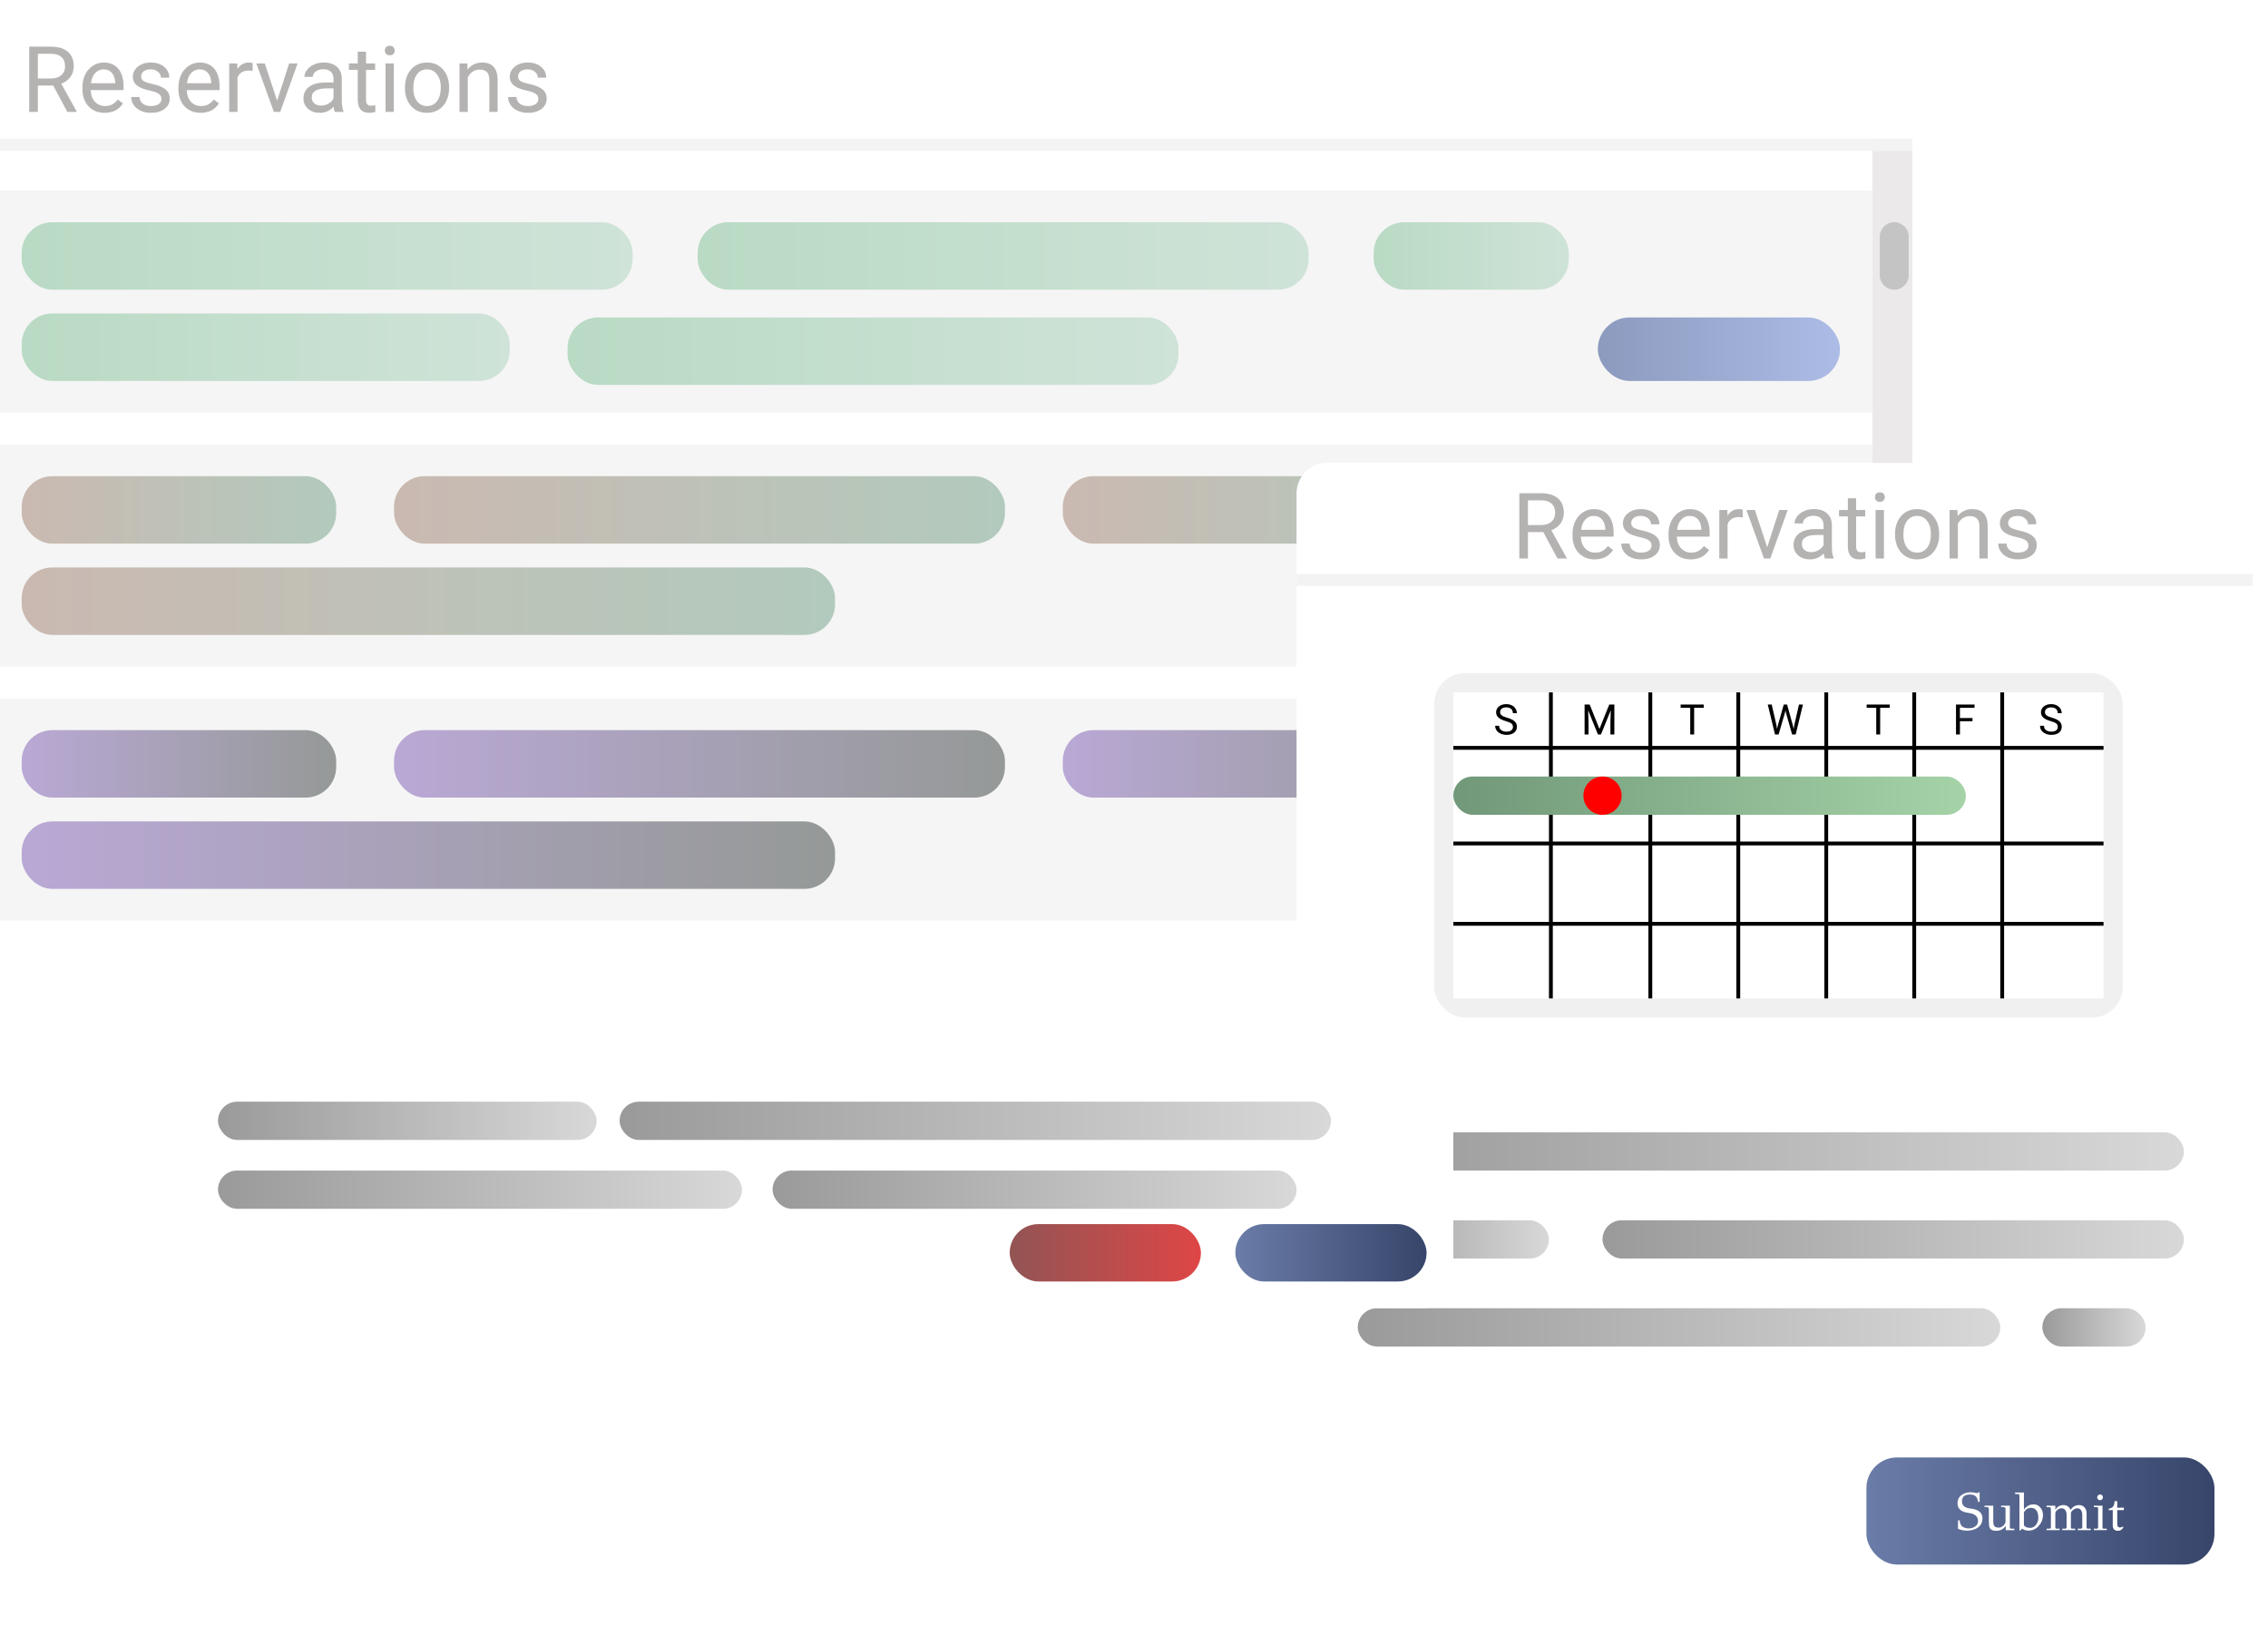 <svg width="593" height="425" viewBox="0 0 593 425" fill="none" xmlns="http://www.w3.org/2000/svg">
<rect width="500" height="250" rx="8" fill="white"/>
<rect y="49.792" width="489.603" height="58.091" fill="#F5F5F5"/>
<rect x="5.671" y="81.95" width="127.599" height="17.635" rx="8" fill="url(#paint0_linear)"/>
<rect x="359.168" y="58.091" width="51.04" height="17.635" rx="8" fill="url(#paint1_linear)"/>
<rect x="5.671" y="58.091" width="159.735" height="17.635" rx="8" fill="url(#paint2_linear)"/>
<rect x="182.42" y="58.091" width="159.735" height="17.635" rx="8" fill="url(#paint3_linear)"/>
<rect x="148.393" y="82.988" width="159.735" height="17.635" rx="8" fill="url(#paint4_linear)"/>
<rect x="417.769" y="82.988" width="63.327" height="16.598" rx="8.299" fill="url(#paint5_linear)"/>
<rect y="116.183" width="489.603" height="58.091" fill="#F5F5F5"/>
<rect x="5.671" y="148.34" width="212.665" height="17.635" rx="8" fill="url(#paint6_linear)"/>
<rect x="277.883" y="124.481" width="107.75" height="17.635" rx="8" fill="url(#paint7_linear)"/>
<rect x="5.671" y="124.481" width="82.231" height="17.635" rx="8" fill="url(#paint8_linear)"/>
<rect x="103.025" y="124.481" width="159.735" height="17.635" rx="8" fill="url(#paint9_linear)"/>
<rect x="417.769" y="149.378" width="63.327" height="16.598" rx="8.299" fill="url(#paint10_linear)"/>
<rect y="182.573" width="489.603" height="58.091" fill="#F5F5F5"/>
<rect x="5.671" y="214.73" width="212.665" height="17.635" rx="8" fill="url(#paint11_linear)"/>
<rect x="277.883" y="190.871" width="107.75" height="17.635" rx="8" fill="url(#paint12_linear)"/>
<rect x="5.671" y="190.871" width="82.231" height="17.635" rx="8" fill="url(#paint13_linear)"/>
<rect x="103.025" y="190.871" width="159.735" height="17.635" rx="8" fill="url(#paint14_linear)"/>
<rect x="417.769" y="215.768" width="63.327" height="16.598" rx="8.299" fill="url(#paint15_linear)"/>
<path d="M489.603 36.307H500V242C500 246.418 496.418 250 492 250H489.603V36.307Z" fill="#EBE9E9"/>
<path d="M491.493 61.872C491.493 59.784 493.186 58.091 495.274 58.091C497.362 58.091 499.055 59.784 499.055 61.872V71.945C499.055 74.034 497.362 75.726 495.274 75.726C493.186 75.726 491.493 74.034 491.493 71.945V61.872Z" fill="#C4C4C4"/>
<rect y="36.307" width="500" height="3.112" fill="#F3F3F3"/>
<path d="M13.909 22.359H9.902V29.261H7.64V12.199H13.288C15.21 12.199 16.687 12.636 17.718 13.511C18.757 14.386 19.277 15.66 19.277 17.332C19.277 18.394 18.988 19.32 18.409 20.109C17.839 20.898 17.042 21.488 16.019 21.879L20.027 29.121V29.261H17.613L13.909 22.359ZM9.902 20.519H13.359C14.476 20.519 15.363 20.23 16.019 19.652C16.683 19.074 17.015 18.3 17.015 17.332C17.015 16.277 16.698 15.468 16.066 14.906C15.441 14.343 14.534 14.058 13.347 14.05H9.902V20.519ZM27.363 29.496C25.644 29.496 24.245 28.933 23.167 27.808C22.089 26.675 21.55 25.164 21.55 23.273V22.875C21.55 21.617 21.788 20.496 22.265 19.511C22.749 18.519 23.421 17.746 24.28 17.191C25.148 16.629 26.085 16.347 27.093 16.347C28.741 16.347 30.023 16.89 30.937 17.976C31.851 19.062 32.308 20.617 32.308 22.64V23.543H23.718C23.749 24.793 24.113 25.804 24.808 26.578C25.511 27.343 26.402 27.726 27.48 27.726C28.245 27.726 28.894 27.57 29.425 27.258C29.956 26.945 30.421 26.531 30.82 26.015L32.144 27.047C31.081 28.679 29.488 29.496 27.363 29.496ZM27.093 18.129C26.218 18.129 25.484 18.449 24.89 19.09C24.296 19.722 23.929 20.613 23.788 21.761H30.14V21.597C30.077 20.496 29.78 19.644 29.249 19.043C28.718 18.433 27.999 18.129 27.093 18.129ZM42.21 25.898C42.21 25.312 41.987 24.859 41.542 24.539C41.105 24.211 40.335 23.929 39.234 23.695C38.14 23.461 37.269 23.179 36.62 22.851C35.98 22.523 35.503 22.133 35.191 21.679C34.886 21.226 34.734 20.687 34.734 20.062C34.734 19.023 35.171 18.144 36.046 17.425C36.929 16.707 38.054 16.347 39.421 16.347C40.859 16.347 42.023 16.718 42.913 17.461C43.812 18.203 44.261 19.152 44.261 20.308H42.081C42.081 19.715 41.827 19.203 41.319 18.773C40.819 18.343 40.187 18.129 39.421 18.129C38.632 18.129 38.015 18.3 37.569 18.644C37.124 18.988 36.902 19.437 36.902 19.992C36.902 20.515 37.109 20.91 37.523 21.175C37.937 21.441 38.683 21.695 39.761 21.937C40.847 22.179 41.726 22.468 42.398 22.804C43.069 23.14 43.566 23.547 43.886 24.023C44.214 24.492 44.378 25.066 44.378 25.746C44.378 26.879 43.925 27.789 43.019 28.476C42.112 29.156 40.937 29.496 39.491 29.496C38.476 29.496 37.577 29.316 36.796 28.957C36.015 28.597 35.402 28.097 34.956 27.457C34.519 26.808 34.3 26.109 34.3 25.359H36.468C36.507 26.086 36.796 26.664 37.335 27.093C37.882 27.515 38.601 27.726 39.491 27.726C40.312 27.726 40.968 27.562 41.46 27.234C41.96 26.898 42.21 26.453 42.21 25.898ZM52.464 29.496C50.745 29.496 49.347 28.933 48.269 27.808C47.191 26.675 46.652 25.164 46.652 23.273V22.875C46.652 21.617 46.89 20.496 47.366 19.511C47.851 18.519 48.523 17.746 49.382 17.191C50.249 16.629 51.187 16.347 52.194 16.347C53.843 16.347 55.124 16.89 56.038 17.976C56.952 19.062 57.409 20.617 57.409 22.64V23.543H48.819C48.851 24.793 49.214 25.804 49.909 26.578C50.612 27.343 51.503 27.726 52.581 27.726C53.347 27.726 53.995 27.57 54.527 27.258C55.058 26.945 55.523 26.531 55.921 26.015L57.245 27.047C56.183 28.679 54.589 29.496 52.464 29.496ZM52.194 18.129C51.319 18.129 50.585 18.449 49.991 19.09C49.398 19.722 49.031 20.613 48.89 21.761H55.241V21.597C55.179 20.496 54.882 19.644 54.351 19.043C53.819 18.433 53.101 18.129 52.194 18.129ZM66.058 18.527C65.73 18.472 65.374 18.445 64.991 18.445C63.569 18.445 62.605 19.05 62.097 20.261V29.261H59.929V16.582H62.038L62.073 18.047C62.784 16.914 63.792 16.347 65.097 16.347C65.519 16.347 65.839 16.402 66.058 16.511V18.527ZM72.456 26.32L75.597 16.582H77.812L73.265 29.261H71.612L67.019 16.582H69.234L72.456 26.32ZM87.538 29.261C87.413 29.011 87.312 28.566 87.234 27.925C86.226 28.972 85.023 29.496 83.624 29.496C82.374 29.496 81.347 29.144 80.542 28.441C79.745 27.73 79.347 26.832 79.347 25.746C79.347 24.425 79.847 23.402 80.847 22.675C81.855 21.941 83.269 21.574 85.089 21.574H87.198V20.578C87.198 19.82 86.972 19.218 86.519 18.773C86.066 18.32 85.398 18.093 84.515 18.093C83.741 18.093 83.093 18.289 82.57 18.679C82.046 19.07 81.784 19.543 81.784 20.097H79.605C79.605 19.465 79.827 18.855 80.273 18.269C80.726 17.675 81.335 17.207 82.101 16.863C82.874 16.519 83.722 16.347 84.644 16.347C86.105 16.347 87.249 16.715 88.077 17.449C88.906 18.175 89.335 19.179 89.366 20.461V26.297C89.366 27.461 89.515 28.386 89.812 29.074V29.261H87.538ZM83.941 27.609C84.62 27.609 85.265 27.433 85.874 27.082C86.484 26.73 86.925 26.273 87.198 25.711V23.109H85.499C82.843 23.109 81.515 23.886 81.515 25.441C81.515 26.121 81.741 26.652 82.195 27.035C82.648 27.418 83.23 27.609 83.941 27.609ZM95.706 13.511V16.582H98.073V18.258H95.706V26.121C95.706 26.629 95.812 27.011 96.023 27.269C96.234 27.519 96.593 27.644 97.101 27.644C97.351 27.644 97.695 27.597 98.132 27.504V29.261C97.562 29.418 97.007 29.496 96.468 29.496C95.499 29.496 94.769 29.203 94.277 28.617C93.784 28.031 93.538 27.199 93.538 26.121V18.258H91.23V16.582H93.538V13.511H95.706ZM102.972 29.261H100.804V16.582H102.972V29.261ZM100.628 13.218C100.628 12.867 100.734 12.57 100.945 12.328C101.163 12.086 101.484 11.964 101.905 11.964C102.327 11.964 102.648 12.086 102.866 12.328C103.085 12.57 103.195 12.867 103.195 13.218C103.195 13.57 103.085 13.863 102.866 14.097C102.648 14.332 102.327 14.449 101.905 14.449C101.484 14.449 101.163 14.332 100.945 14.097C100.734 13.863 100.628 13.57 100.628 13.218ZM105.878 22.804C105.878 21.562 106.12 20.445 106.605 19.453C107.097 18.461 107.777 17.695 108.644 17.156C109.519 16.617 110.515 16.347 111.632 16.347C113.359 16.347 114.753 16.945 115.816 18.14C116.886 19.336 117.421 20.925 117.421 22.91V23.062C117.421 24.297 117.183 25.406 116.706 26.39C116.237 27.367 115.562 28.129 114.679 28.675C113.804 29.222 112.796 29.496 111.655 29.496C109.937 29.496 108.542 28.898 107.472 27.703C106.409 26.508 105.878 24.925 105.878 22.957V22.804ZM108.058 23.062C108.058 24.468 108.382 25.597 109.03 26.449C109.687 27.3 110.562 27.726 111.655 27.726C112.757 27.726 113.632 27.297 114.28 26.437C114.929 25.57 115.253 24.359 115.253 22.804C115.253 21.414 114.921 20.289 114.257 19.429C113.601 18.562 112.726 18.129 111.632 18.129C110.562 18.129 109.698 18.554 109.042 19.406C108.386 20.258 108.058 21.476 108.058 23.062ZM122.191 16.582L122.261 18.175C123.23 16.957 124.495 16.347 126.058 16.347C128.737 16.347 130.089 17.859 130.112 20.883V29.261H127.945V20.871C127.937 19.957 127.726 19.281 127.312 18.843C126.905 18.406 126.269 18.187 125.402 18.187C124.698 18.187 124.081 18.375 123.55 18.75C123.019 19.125 122.605 19.617 122.308 20.226V29.261H120.14V16.582H122.191ZM140.765 25.898C140.765 25.312 140.542 24.859 140.097 24.539C139.659 24.211 138.89 23.929 137.788 23.695C136.695 23.461 135.823 23.179 135.175 22.851C134.534 22.523 134.058 22.133 133.745 21.679C133.441 21.226 133.288 20.687 133.288 20.062C133.288 19.023 133.726 18.144 134.601 17.425C135.484 16.707 136.609 16.347 137.976 16.347C139.413 16.347 140.577 16.718 141.468 17.461C142.366 18.203 142.816 19.152 142.816 20.308H140.636C140.636 19.715 140.382 19.203 139.874 18.773C139.374 18.343 138.741 18.129 137.976 18.129C137.187 18.129 136.57 18.3 136.124 18.644C135.679 18.988 135.456 19.437 135.456 19.992C135.456 20.515 135.663 20.91 136.077 21.175C136.491 21.441 137.237 21.695 138.316 21.937C139.402 22.179 140.28 22.468 140.952 22.804C141.624 23.14 142.12 23.547 142.441 24.023C142.769 24.492 142.933 25.066 142.933 25.746C142.933 26.879 142.48 27.789 141.573 28.476C140.667 29.156 139.491 29.496 138.046 29.496C137.03 29.496 136.132 29.316 135.351 28.957C134.57 28.597 133.956 28.097 133.511 27.457C133.073 26.808 132.855 26.109 132.855 25.359H135.023C135.062 26.086 135.351 26.664 135.89 27.093C136.437 27.515 137.155 27.726 138.046 27.726C138.866 27.726 139.523 27.562 140.015 27.234C140.515 26.898 140.765 26.453 140.765 25.898Z" fill="#B5B2B2"/>
<g filter="url(#filter0_d)">
<path d="M339 125C339 120.582 342.582 117 347 117H581C585.418 117 589 120.582 589 125V409C589 413.418 585.418 417 581 417H347C342.582 417 339 413.418 339 409V125Z" fill="white"/>
<rect x="488" y="377" width="91" height="28" rx="8" fill="url(#paint16_linear)"/>
<path d="M518.342 392.92C518.342 394.003 517.908 394.829 517.04 395.398C516.293 395.893 515.355 396.14 514.226 396.14C513.544 396.14 512.784 395.981 511.944 395.664L511.958 393.438H512.378C512.434 394.175 512.653 394.707 513.036 395.034C513.213 395.183 513.474 395.309 513.82 395.412C514.165 395.515 514.478 395.561 514.758 395.552C515.402 395.543 515.966 395.37 516.452 395.034C516.928 394.689 517.175 394.227 517.194 393.648C517.194 393.041 516.979 392.556 516.55 392.192C516.13 391.828 515.546 391.604 514.8 391.52C512.812 391.277 511.818 390.447 511.818 389.028C511.818 388.039 512.196 387.287 512.952 386.774C513.596 386.326 514.38 386.102 515.304 386.102C515.574 386.102 515.896 386.144 516.27 386.228C516.643 386.303 516.881 386.34 516.984 386.34C517.096 386.34 517.17 386.27 517.208 386.13H517.6V388.636H517.18C517.114 387.945 516.904 387.446 516.55 387.138C516.204 386.83 515.686 386.681 514.996 386.69C513.633 386.709 512.961 387.32 512.98 388.524C512.998 389.597 513.745 390.209 515.22 390.358C517.301 390.582 518.342 391.436 518.342 392.92ZM526.668 395.622V396.014H524.428L524.414 394.88C523.835 395.748 523.009 396.182 521.936 396.182C521.086 396.182 520.526 395.93 520.256 395.426C520.097 395.137 520.018 394.605 520.018 393.83V390.456C519.99 390.139 519.831 389.98 519.542 389.98H518.884V389.602H521.166V393.69C521.166 394.278 521.264 394.703 521.46 394.964C521.665 395.216 522.057 395.342 522.636 395.342C523.046 395.342 523.438 395.165 523.812 394.81C524.185 394.437 524.372 394.087 524.372 393.76V390.456C524.353 390.139 524.185 389.98 523.868 389.98H523.224V389.602H525.506V395.314C525.506 395.417 525.543 395.496 525.618 395.552C525.702 395.599 525.781 395.622 525.856 395.622H526.668ZM529.181 386.158V390.638C529.33 390.377 529.559 390.134 529.867 389.91C530.38 389.481 531.001 389.266 531.729 389.266C532.457 389.266 533.045 389.551 533.493 390.12C533.941 390.633 534.165 391.296 534.165 392.108C534.165 393.135 533.796 394.063 533.059 394.894C532.322 395.715 531.44 396.126 530.413 396.126C529.741 396.126 529.172 395.958 528.705 395.622L528.201 396.126H528.019V387.04C528.01 386.713 527.846 386.55 527.529 386.55H526.871V386.158H529.181ZM530.903 395.412C531.491 395.375 531.976 395.099 532.359 394.586C532.751 394.073 532.947 393.443 532.947 392.696C532.947 391.949 532.798 391.357 532.499 390.918C532.144 390.423 531.654 390.176 531.029 390.176C530.544 390.176 530.1 390.344 529.699 390.68C529.354 390.997 529.181 391.277 529.181 391.52V394.656C529.181 394.824 529.354 394.997 529.699 395.174C530.044 395.342 530.446 395.421 530.903 395.412ZM546.665 395.622V396H543.263V395.622H544.089C544.266 395.622 544.383 395.515 544.439 395.3V391.996C544.439 391.501 544.327 391.095 544.103 390.778C543.879 390.451 543.566 390.288 543.165 390.288C542.764 390.288 542.381 390.442 542.017 390.75C541.653 391.039 541.471 391.31 541.471 391.562L541.457 395.3C541.504 395.515 541.611 395.622 541.779 395.622H542.591V396H539.203V395.622H540.001C540.178 395.622 540.29 395.515 540.337 395.3V391.996C540.337 391.52 540.23 391.123 540.015 390.806C539.8 390.461 539.483 390.288 539.063 390.288C538.652 390.288 538.27 390.433 537.915 390.722C537.57 391.002 537.397 391.282 537.397 391.562V395.3C537.425 395.515 537.528 395.622 537.705 395.622H538.517V396H535.115V395.622H535.927C536.104 395.622 536.207 395.515 536.235 395.3V390.47C536.226 390.153 536.062 389.994 535.745 389.994H535.101V389.602H537.397V390.666C537.584 390.33 537.831 390.064 538.139 389.868C538.55 389.588 539.007 389.448 539.511 389.448C540.398 389.448 541.023 389.873 541.387 390.722C541.938 389.873 542.68 389.448 543.613 389.448C544.182 389.448 544.649 389.649 545.013 390.05C545.386 390.442 545.573 390.974 545.573 391.646L545.559 395.3C545.578 395.515 545.676 395.622 545.853 395.622H546.665ZM549.099 386.676C549.304 386.676 549.477 386.746 549.617 386.886C549.766 387.026 549.841 387.203 549.841 387.418C549.85 387.623 549.776 387.801 549.617 387.95C549.458 388.099 549.281 388.174 549.085 388.174C548.889 388.174 548.712 388.099 548.553 387.95C548.404 387.801 548.329 387.633 548.329 387.446C548.329 387.25 548.404 387.073 548.553 386.914C548.712 386.755 548.894 386.676 549.099 386.676ZM549.729 389.616V395.3C549.729 395.515 549.832 395.622 550.037 395.622H550.849V396H547.461V395.622H548.273C548.478 395.622 548.581 395.515 548.581 395.3V390.316C548.553 390.101 548.45 389.994 548.273 389.994H547.461V389.616H549.729ZM552.868 388.426H553.582V390.148L555.332 390.12L555.304 390.764H553.582V394.376C553.582 395.001 553.824 395.314 554.31 395.314C554.524 395.314 554.79 395.23 555.108 395.062L555.206 395.216C554.888 395.86 554.403 396.182 553.75 396.182C552.854 396.163 552.406 395.673 552.406 394.712V390.764L551.356 390.792V390.414C551.421 390.395 551.51 390.372 551.622 390.344C552.051 390.241 552.364 390.041 552.56 389.742C552.756 389.434 552.858 388.995 552.868 388.426Z" fill="white"/>
<rect x="375" y="172" width="180" height="90" rx="8" fill="#F0F0F0"/>
<rect x="380" y="177" width="170" height="80" fill="white"/>
<path d="M393.717 184.514C392.833 184.26 392.188 183.948 391.784 183.58C391.383 183.207 391.182 182.749 391.182 182.205C391.182 181.589 391.427 181.08 391.918 180.679C392.412 180.275 393.053 180.072 393.841 180.072C394.378 180.072 394.856 180.176 395.275 180.384C395.697 180.591 396.023 180.878 396.252 181.243C396.485 181.608 396.601 182.008 396.601 182.441H395.565C395.565 181.968 395.414 181.598 395.114 181.329C394.813 181.057 394.389 180.921 393.841 180.921C393.332 180.921 392.935 181.034 392.648 181.259C392.365 181.481 392.224 181.791 392.224 182.188C392.224 182.507 392.358 182.778 392.627 183C392.899 183.218 393.359 183.418 394.007 183.601C394.659 183.784 395.167 183.986 395.533 184.208C395.901 184.426 396.174 184.682 396.349 184.976C396.528 185.27 396.618 185.615 396.618 186.013C396.618 186.646 396.371 187.155 395.876 187.538C395.382 187.918 394.722 188.107 393.894 188.107C393.357 188.107 392.856 188.005 392.391 187.801C391.925 187.594 391.565 187.311 391.311 186.953C391.06 186.595 390.935 186.188 390.935 185.733H391.972C391.972 186.206 392.145 186.58 392.493 186.856C392.844 187.128 393.311 187.264 393.894 187.264C394.439 187.264 394.856 187.153 395.146 186.931C395.436 186.709 395.581 186.407 395.581 186.023C395.581 185.64 395.447 185.345 395.178 185.137C394.91 184.926 394.423 184.718 393.717 184.514ZM415.645 180.18L418.201 186.561L420.758 180.18H422.095V188H421.064V184.955L421.161 181.667L418.594 188H417.804L415.242 181.684L415.344 184.955V188H414.313V180.18H415.645ZM445.473 181.028H442.96V188H441.934V181.028H439.425V180.18H445.473V181.028ZM464.474 185.535L464.624 186.566L464.844 185.637L466.391 180.18H467.261L468.771 185.637L468.985 186.582L469.152 185.529L470.366 180.18H471.402L469.506 188H468.566L466.955 182.301L466.832 181.705L466.708 182.301L465.038 188H464.098L462.207 180.18H463.238L464.474 185.535ZM494.109 181.028H491.595V188H490.569V181.028H488.061V180.18H494.109V181.028ZM515.736 184.546H512.454V188H511.423V180.18H516.267V181.028H512.454V183.703H515.736V184.546ZM536.175 184.514C535.291 184.26 534.646 183.948 534.242 183.58C533.841 183.207 533.64 182.749 533.64 182.205C533.64 181.589 533.885 181.08 534.376 180.679C534.87 180.275 535.511 180.072 536.299 180.072C536.836 180.072 537.314 180.176 537.733 180.384C538.156 180.591 538.481 180.878 538.711 181.243C538.943 181.608 539.06 182.008 539.06 182.441H538.023C538.023 181.968 537.873 181.598 537.572 181.329C537.271 181.057 536.847 180.921 536.299 180.921C535.79 180.921 535.393 181.034 535.107 181.259C534.824 181.481 534.682 181.791 534.682 182.188C534.682 182.507 534.816 182.778 535.085 183C535.357 183.218 535.817 183.418 536.465 183.601C537.117 183.784 537.626 183.986 537.991 184.208C538.36 184.426 538.632 184.682 538.807 184.976C538.986 185.27 539.076 185.615 539.076 186.013C539.076 186.646 538.829 187.155 538.335 187.538C537.84 187.918 537.18 188.107 536.353 188.107C535.816 188.107 535.314 188.005 534.849 187.801C534.383 187.594 534.023 187.311 533.769 186.953C533.518 186.595 533.393 186.188 533.393 185.733H534.43C534.43 186.206 534.603 186.58 534.951 186.856C535.302 187.128 535.769 187.264 536.353 187.264C536.897 187.264 537.314 187.153 537.604 186.931C537.894 186.709 538.039 186.407 538.039 186.023C538.039 185.64 537.905 185.345 537.636 185.137C537.368 184.926 536.881 184.718 536.175 184.514Z" fill="black"/>
<line x1="405.5" y1="177" x2="405.5" y2="257" stroke="black"/>
<line x1="380" y1="191.5" x2="550" y2="191.5" stroke="black"/>
<line x1="380" y1="216.5" x2="550" y2="216.5" stroke="black"/>
<line x1="380" y1="237.5" x2="550" y2="237.5" stroke="black"/>
<line x1="431.5" y1="177" x2="431.5" y2="257" stroke="black"/>
<line x1="454.5" y1="177" x2="454.5" y2="257" stroke="black"/>
<line x1="523.5" y1="177" x2="523.5" y2="257" stroke="black"/>
<line x1="477.5" y1="177" x2="477.5" y2="257" stroke="black"/>
<line x1="500.5" y1="177" x2="500.5" y2="257" stroke="black"/>
<rect x="380" y="199" width="134" height="10" rx="5" fill="url(#paint17_linear)"/>
<circle cx="419" cy="204" r="5" fill="#FF0000"/>
<rect x="339" y="146.046" width="250" height="3.112" fill="#F3F3F3"/>
<path d="M403.516 135.098H399.508V142H397.246V124.938H402.895C404.816 124.938 406.293 125.375 407.324 126.25C408.363 127.125 408.883 128.398 408.883 130.07C408.883 131.133 408.594 132.059 408.016 132.848C407.445 133.637 406.648 134.227 405.625 134.617L409.633 141.859V142H407.219L403.516 135.098ZM399.508 133.258H402.965C404.082 133.258 404.969 132.969 405.625 132.391C406.289 131.812 406.621 131.039 406.621 130.07C406.621 129.016 406.305 128.207 405.672 127.645C405.047 127.082 404.141 126.797 402.953 126.789H399.508V133.258ZM416.969 142.234C415.25 142.234 413.852 141.672 412.773 140.547C411.695 139.414 411.156 137.902 411.156 136.012V135.613C411.156 134.355 411.395 133.234 411.871 132.25C412.355 131.258 413.027 130.484 413.887 129.93C414.754 129.367 415.691 129.086 416.699 129.086C418.348 129.086 419.629 129.629 420.543 130.715C421.457 131.801 421.914 133.355 421.914 135.379V136.281H413.324C413.355 137.531 413.719 138.543 414.414 139.316C415.117 140.082 416.008 140.465 417.086 140.465C417.852 140.465 418.5 140.309 419.031 139.996C419.562 139.684 420.027 139.27 420.426 138.754L421.75 139.785C420.688 141.418 419.094 142.234 416.969 142.234ZM416.699 130.867C415.824 130.867 415.09 131.188 414.496 131.828C413.902 132.461 413.535 133.352 413.395 134.5H419.746V134.336C419.684 133.234 419.387 132.383 418.855 131.781C418.324 131.172 417.605 130.867 416.699 130.867ZM431.816 138.637C431.816 138.051 431.594 137.598 431.148 137.277C430.711 136.949 429.941 136.668 428.84 136.434C427.746 136.199 426.875 135.918 426.227 135.59C425.586 135.262 425.109 134.871 424.797 134.418C424.492 133.965 424.34 133.426 424.34 132.801C424.34 131.762 424.777 130.883 425.652 130.164C426.535 129.445 427.66 129.086 429.027 129.086C430.465 129.086 431.629 129.457 432.52 130.199C433.418 130.941 433.867 131.891 433.867 133.047H431.688C431.688 132.453 431.434 131.941 430.926 131.512C430.426 131.082 429.793 130.867 429.027 130.867C428.238 130.867 427.621 131.039 427.176 131.383C426.73 131.727 426.508 132.176 426.508 132.73C426.508 133.254 426.715 133.648 427.129 133.914C427.543 134.18 428.289 134.434 429.367 134.676C430.453 134.918 431.332 135.207 432.004 135.543C432.676 135.879 433.172 136.285 433.492 136.762C433.82 137.23 433.984 137.805 433.984 138.484C433.984 139.617 433.531 140.527 432.625 141.215C431.719 141.895 430.543 142.234 429.098 142.234C428.082 142.234 427.184 142.055 426.402 141.695C425.621 141.336 425.008 140.836 424.562 140.195C424.125 139.547 423.906 138.848 423.906 138.098H426.074C426.113 138.824 426.402 139.402 426.941 139.832C427.488 140.254 428.207 140.465 429.098 140.465C429.918 140.465 430.574 140.301 431.066 139.973C431.566 139.637 431.816 139.191 431.816 138.637ZM442.07 142.234C440.352 142.234 438.953 141.672 437.875 140.547C436.797 139.414 436.258 137.902 436.258 136.012V135.613C436.258 134.355 436.496 133.234 436.973 132.25C437.457 131.258 438.129 130.484 438.988 129.93C439.855 129.367 440.793 129.086 441.801 129.086C443.449 129.086 444.73 129.629 445.645 130.715C446.559 131.801 447.016 133.355 447.016 135.379V136.281H438.426C438.457 137.531 438.82 138.543 439.516 139.316C440.219 140.082 441.109 140.465 442.188 140.465C442.953 140.465 443.602 140.309 444.133 139.996C444.664 139.684 445.129 139.27 445.527 138.754L446.852 139.785C445.789 141.418 444.195 142.234 442.07 142.234ZM441.801 130.867C440.926 130.867 440.191 131.188 439.598 131.828C439.004 132.461 438.637 133.352 438.496 134.5H444.848V134.336C444.785 133.234 444.488 132.383 443.957 131.781C443.426 131.172 442.707 130.867 441.801 130.867ZM455.664 131.266C455.336 131.211 454.98 131.184 454.598 131.184C453.176 131.184 452.211 131.789 451.703 133V142H449.535V129.32H451.645L451.68 130.785C452.391 129.652 453.398 129.086 454.703 129.086C455.125 129.086 455.445 129.141 455.664 129.25V131.266ZM462.062 139.059L465.203 129.32H467.418L462.871 142H461.219L456.625 129.32H458.84L462.062 139.059ZM477.145 142C477.02 141.75 476.918 141.305 476.84 140.664C475.832 141.711 474.629 142.234 473.23 142.234C471.98 142.234 470.953 141.883 470.148 141.18C469.352 140.469 468.953 139.57 468.953 138.484C468.953 137.164 469.453 136.141 470.453 135.414C471.461 134.68 472.875 134.312 474.695 134.312H476.805V133.316C476.805 132.559 476.578 131.957 476.125 131.512C475.672 131.059 475.004 130.832 474.121 130.832C473.348 130.832 472.699 131.027 472.176 131.418C471.652 131.809 471.391 132.281 471.391 132.836H469.211C469.211 132.203 469.434 131.594 469.879 131.008C470.332 130.414 470.941 129.945 471.707 129.602C472.48 129.258 473.328 129.086 474.25 129.086C475.711 129.086 476.855 129.453 477.684 130.188C478.512 130.914 478.941 131.918 478.973 133.199V139.035C478.973 140.199 479.121 141.125 479.418 141.812V142H477.145ZM473.547 140.348C474.227 140.348 474.871 140.172 475.48 139.82C476.09 139.469 476.531 139.012 476.805 138.449V135.848H475.105C472.449 135.848 471.121 136.625 471.121 138.18C471.121 138.859 471.348 139.391 471.801 139.773C472.254 140.156 472.836 140.348 473.547 140.348ZM485.312 126.25V129.32H487.68V130.996H485.312V138.859C485.312 139.367 485.418 139.75 485.629 140.008C485.84 140.258 486.199 140.383 486.707 140.383C486.957 140.383 487.301 140.336 487.738 140.242V142C487.168 142.156 486.613 142.234 486.074 142.234C485.105 142.234 484.375 141.941 483.883 141.355C483.391 140.77 483.145 139.938 483.145 138.859V130.996H480.836V129.32H483.145V126.25H485.312ZM492.578 142H490.41V129.32H492.578V142ZM490.234 125.957C490.234 125.605 490.34 125.309 490.551 125.066C490.77 124.824 491.09 124.703 491.512 124.703C491.934 124.703 492.254 124.824 492.473 125.066C492.691 125.309 492.801 125.605 492.801 125.957C492.801 126.309 492.691 126.602 492.473 126.836C492.254 127.07 491.934 127.188 491.512 127.188C491.09 127.188 490.77 127.07 490.551 126.836C490.34 126.602 490.234 126.309 490.234 125.957ZM495.484 135.543C495.484 134.301 495.727 133.184 496.211 132.191C496.703 131.199 497.383 130.434 498.25 129.895C499.125 129.355 500.121 129.086 501.238 129.086C502.965 129.086 504.359 129.684 505.422 130.879C506.492 132.074 507.027 133.664 507.027 135.648V135.801C507.027 137.035 506.789 138.145 506.312 139.129C505.844 140.105 505.168 140.867 504.285 141.414C503.41 141.961 502.402 142.234 501.262 142.234C499.543 142.234 498.148 141.637 497.078 140.441C496.016 139.246 495.484 137.664 495.484 135.695V135.543ZM497.664 135.801C497.664 137.207 497.988 138.336 498.637 139.188C499.293 140.039 500.168 140.465 501.262 140.465C502.363 140.465 503.238 140.035 503.887 139.176C504.535 138.309 504.859 137.098 504.859 135.543C504.859 134.152 504.527 133.027 503.863 132.168C503.207 131.301 502.332 130.867 501.238 130.867C500.168 130.867 499.305 131.293 498.648 132.145C497.992 132.996 497.664 134.215 497.664 135.801ZM511.797 129.32L511.867 130.914C512.836 129.695 514.102 129.086 515.664 129.086C518.344 129.086 519.695 130.598 519.719 133.621V142H517.551V133.609C517.543 132.695 517.332 132.02 516.918 131.582C516.512 131.145 515.875 130.926 515.008 130.926C514.305 130.926 513.688 131.113 513.156 131.488C512.625 131.863 512.211 132.355 511.914 132.965V142H509.746V129.32H511.797ZM530.371 138.637C530.371 138.051 530.148 137.598 529.703 137.277C529.266 136.949 528.496 136.668 527.395 136.434C526.301 136.199 525.43 135.918 524.781 135.59C524.141 135.262 523.664 134.871 523.352 134.418C523.047 133.965 522.895 133.426 522.895 132.801C522.895 131.762 523.332 130.883 524.207 130.164C525.09 129.445 526.215 129.086 527.582 129.086C529.02 129.086 530.184 129.457 531.074 130.199C531.973 130.941 532.422 131.891 532.422 133.047H530.242C530.242 132.453 529.988 131.941 529.48 131.512C528.98 131.082 528.348 130.867 527.582 130.867C526.793 130.867 526.176 131.039 525.73 131.383C525.285 131.727 525.062 132.176 525.062 132.73C525.062 133.254 525.27 133.648 525.684 133.914C526.098 134.18 526.844 134.434 527.922 134.676C529.008 134.918 529.887 135.207 530.559 135.543C531.23 135.879 531.727 136.285 532.047 136.762C532.375 137.23 532.539 137.805 532.539 138.484C532.539 139.617 532.086 140.527 531.18 141.215C530.273 141.895 529.098 142.234 527.652 142.234C526.637 142.234 525.738 142.055 524.957 141.695C524.176 141.336 523.562 140.836 523.117 140.195C522.68 139.547 522.461 138.848 522.461 138.098H524.629C524.668 138.824 524.957 139.402 525.496 139.832C526.043 140.254 526.762 140.465 527.652 140.465C528.473 140.465 529.129 140.301 529.621 139.973C530.121 139.637 530.371 139.191 530.371 138.637Z" fill="#B5B2B2"/>
<rect x="354" y="292" width="217" height="10" rx="5" fill="url(#paint18_linear)"/>
<rect x="355" y="315" width="50" height="10" rx="5" fill="url(#paint19_linear)"/>
<rect x="534" y="338" width="27" height="10" rx="5" fill="url(#paint20_linear)"/>
<rect x="419" y="315" width="152" height="10" rx="5" fill="url(#paint21_linear)"/>
<rect x="355" y="338" width="168" height="10" rx="5" fill="url(#paint22_linear)"/>
</g>
<g filter="url(#filter1_d)">
<rect x="49" y="276" width="331" height="62" rx="8" fill="white"/>
<rect x="57" y="284" width="99" height="10" rx="5" fill="url(#paint23_linear)"/>
<rect x="162" y="284" width="186" height="10" rx="5" fill="url(#paint24_linear)"/>
<rect x="57" y="302" width="137" height="10" rx="5" fill="url(#paint25_linear)"/>
<rect x="202" y="302" width="137" height="10" rx="5" fill="url(#paint26_linear)"/>
<rect x="323" y="316" width="50" height="15" rx="7.5" fill="url(#paint27_linear)"/>
<rect x="264" y="316" width="50" height="15" rx="7.5" fill="url(#paint28_linear)"/>
</g>
<defs>
<filter id="filter0_d" x="335" y="117" width="258" height="308" filterUnits="userSpaceOnUse" color-interpolation-filters="sRGB">
<feFlood flood-opacity="0" result="BackgroundImageFix"/>
<feColorMatrix in="SourceAlpha" type="matrix" values="0 0 0 0 0 0 0 0 0 0 0 0 0 0 0 0 0 0 127 0" result="hardAlpha"/>
<feOffset dy="4"/>
<feGaussianBlur stdDeviation="2"/>
<feComposite in2="hardAlpha" operator="out"/>
<feColorMatrix type="matrix" values="0 0 0 0 0 0 0 0 0 0 0 0 0 0 0 0 0 0 0.25 0"/>
<feBlend mode="normal" in2="BackgroundImageFix" result="effect1_dropShadow"/>
<feBlend mode="normal" in="SourceGraphic" in2="effect1_dropShadow" result="shape"/>
</filter>
<filter id="filter1_d" x="45" y="276" width="339" height="70" filterUnits="userSpaceOnUse" color-interpolation-filters="sRGB">
<feFlood flood-opacity="0" result="BackgroundImageFix"/>
<feColorMatrix in="SourceAlpha" type="matrix" values="0 0 0 0 0 0 0 0 0 0 0 0 0 0 0 0 0 0 127 0" result="hardAlpha"/>
<feOffset dy="4"/>
<feGaussianBlur stdDeviation="2"/>
<feComposite in2="hardAlpha" operator="out"/>
<feColorMatrix type="matrix" values="0 0 0 0 0 0 0 0 0 0 0 0 0 0 0 0 0 0 0.25 0"/>
<feBlend mode="normal" in2="BackgroundImageFix" result="effect1_dropShadow"/>
<feBlend mode="normal" in="SourceGraphic" in2="effect1_dropShadow" result="shape"/>
</filter>
<linearGradient id="paint0_linear" x1="133.27" y1="90.249" x2="5.671" y2="90.249" gradientUnits="userSpaceOnUse">
<stop stop-color="#CFE3D8"/>
<stop offset="1" stop-color="#B9DAC4"/>
</linearGradient>
<linearGradient id="paint1_linear" x1="410.208" y1="66.39" x2="359.168" y2="66.39" gradientUnits="userSpaceOnUse">
<stop stop-color="#CFE3D8"/>
<stop offset="1" stop-color="#B9DAC4"/>
</linearGradient>
<linearGradient id="paint2_linear" x1="165.406" y1="66.39" x2="5.671" y2="66.39" gradientUnits="userSpaceOnUse">
<stop stop-color="#CFE3D8"/>
<stop offset="1" stop-color="#B9DAC4"/>
</linearGradient>
<linearGradient id="paint3_linear" x1="342.155" y1="66.39" x2="182.42" y2="66.39" gradientUnits="userSpaceOnUse">
<stop stop-color="#CFE3D8"/>
<stop offset="1" stop-color="#B9DAC4"/>
</linearGradient>
<linearGradient id="paint4_linear" x1="308.129" y1="91.286" x2="148.393" y2="91.286" gradientUnits="userSpaceOnUse">
<stop stop-color="#CFE3D8"/>
<stop offset="1" stop-color="#B9DAC4"/>
</linearGradient>
<linearGradient id="paint5_linear" x1="417.769" y1="91.286" x2="481.096" y2="91.286" gradientUnits="userSpaceOnUse">
<stop stop-color="#8C9ABE"/>
<stop offset="1" stop-color="#ACBCE6"/>
</linearGradient>
<linearGradient id="paint6_linear" x1="218.336" y1="156.639" x2="5.671" y2="156.639" gradientUnits="userSpaceOnUse">
<stop stop-color="#B2CABD"/>
<stop offset="1" stop-color="#CAB9B1"/>
</linearGradient>
<linearGradient id="paint7_linear" x1="385.633" y1="132.78" x2="277.883" y2="132.78" gradientUnits="userSpaceOnUse">
<stop stop-color="#B2CABD"/>
<stop offset="1" stop-color="#CAB9B1"/>
</linearGradient>
<linearGradient id="paint8_linear" x1="87.902" y1="132.78" x2="5.671" y2="132.78" gradientUnits="userSpaceOnUse">
<stop stop-color="#B2CABD"/>
<stop offset="1" stop-color="#CAB9B1"/>
</linearGradient>
<linearGradient id="paint9_linear" x1="262.76" y1="132.78" x2="103.025" y2="132.78" gradientUnits="userSpaceOnUse">
<stop stop-color="#B2CABD"/>
<stop offset="1" stop-color="#CAB9B1"/>
</linearGradient>
<linearGradient id="paint10_linear" x1="417.769" y1="157.676" x2="481.096" y2="157.676" gradientUnits="userSpaceOnUse">
<stop stop-color="#8C9ABE"/>
<stop offset="1" stop-color="#ACBCE6"/>
</linearGradient>
<linearGradient id="paint11_linear" x1="218.336" y1="223.029" x2="5.671" y2="223.029" gradientUnits="userSpaceOnUse">
<stop stop-color="#959997"/>
<stop offset="1" stop-color="#B9A8D5"/>
</linearGradient>
<linearGradient id="paint12_linear" x1="385.633" y1="199.17" x2="277.883" y2="199.17" gradientUnits="userSpaceOnUse">
<stop stop-color="#959997"/>
<stop offset="1" stop-color="#B9A8D5"/>
</linearGradient>
<linearGradient id="paint13_linear" x1="87.902" y1="199.17" x2="5.671" y2="199.17" gradientUnits="userSpaceOnUse">
<stop stop-color="#959997"/>
<stop offset="1" stop-color="#B9A8D5"/>
</linearGradient>
<linearGradient id="paint14_linear" x1="262.76" y1="199.17" x2="103.025" y2="199.17" gradientUnits="userSpaceOnUse">
<stop stop-color="#959997"/>
<stop offset="1" stop-color="#B9A8D5"/>
</linearGradient>
<linearGradient id="paint15_linear" x1="417.769" y1="224.066" x2="481.096" y2="224.066" gradientUnits="userSpaceOnUse">
<stop stop-color="#8C9ABE"/>
<stop offset="1" stop-color="#ACBCE6"/>
</linearGradient>
<linearGradient id="paint16_linear" x1="579" y1="391.122" x2="488" y2="391.122" gradientUnits="userSpaceOnUse">
<stop stop-color="#37456A"/>
<stop offset="1" stop-color="#6A7CA8"/>
</linearGradient>
<linearGradient id="paint17_linear" x1="380" y1="204" x2="521" y2="204" gradientUnits="userSpaceOnUse">
<stop stop-color="#719879"/>
<stop offset="1" stop-color="#A8D6AA"/>
</linearGradient>
<linearGradient id="paint18_linear" x1="354" y1="297" x2="577.5" y2="297" gradientUnits="userSpaceOnUse">
<stop stop-color="#9B9A9A"/>
<stop offset="1" stop-color="#DADADA"/>
</linearGradient>
<linearGradient id="paint19_linear" x1="355" y1="320" x2="406.498" y2="320" gradientUnits="userSpaceOnUse">
<stop stop-color="#9B9A9A"/>
<stop offset="1" stop-color="#DADADA"/>
</linearGradient>
<linearGradient id="paint20_linear" x1="534" y1="343" x2="561.809" y2="343" gradientUnits="userSpaceOnUse">
<stop stop-color="#9B9A9A"/>
<stop offset="1" stop-color="#DADADA"/>
</linearGradient>
<linearGradient id="paint21_linear" x1="419" y1="320" x2="575.553" y2="320" gradientUnits="userSpaceOnUse">
<stop stop-color="#9B9A9A"/>
<stop offset="1" stop-color="#DADADA"/>
</linearGradient>
<linearGradient id="paint22_linear" x1="355" y1="343" x2="528.032" y2="343" gradientUnits="userSpaceOnUse">
<stop stop-color="#9B9A9A"/>
<stop offset="1" stop-color="#DADADA"/>
</linearGradient>
<linearGradient id="paint23_linear" x1="57" y1="289" x2="158.965" y2="289" gradientUnits="userSpaceOnUse">
<stop stop-color="#9B9A9A"/>
<stop offset="1" stop-color="#DADADA"/>
</linearGradient>
<linearGradient id="paint24_linear" x1="162" y1="289" x2="353.571" y2="289" gradientUnits="userSpaceOnUse">
<stop stop-color="#9B9A9A"/>
<stop offset="1" stop-color="#DADADA"/>
</linearGradient>
<linearGradient id="paint25_linear" x1="57" y1="307" x2="198.104" y2="307" gradientUnits="userSpaceOnUse">
<stop stop-color="#9B9A9A"/>
<stop offset="1" stop-color="#DADADA"/>
</linearGradient>
<linearGradient id="paint26_linear" x1="202" y1="307" x2="343.104" y2="307" gradientUnits="userSpaceOnUse">
<stop stop-color="#9B9A9A"/>
<stop offset="1" stop-color="#DADADA"/>
</linearGradient>
<linearGradient id="paint27_linear" x1="373" y1="323.565" x2="323" y2="323.565" gradientUnits="userSpaceOnUse">
<stop stop-color="#37456A"/>
<stop offset="1" stop-color="#6A7CA8"/>
</linearGradient>
<linearGradient id="paint28_linear" x1="314" y1="323.565" x2="264" y2="323.565" gradientUnits="userSpaceOnUse">
<stop stop-color="#DF4646"/>
<stop offset="1" stop-color="#925454"/>
</linearGradient>
</defs>
</svg>
